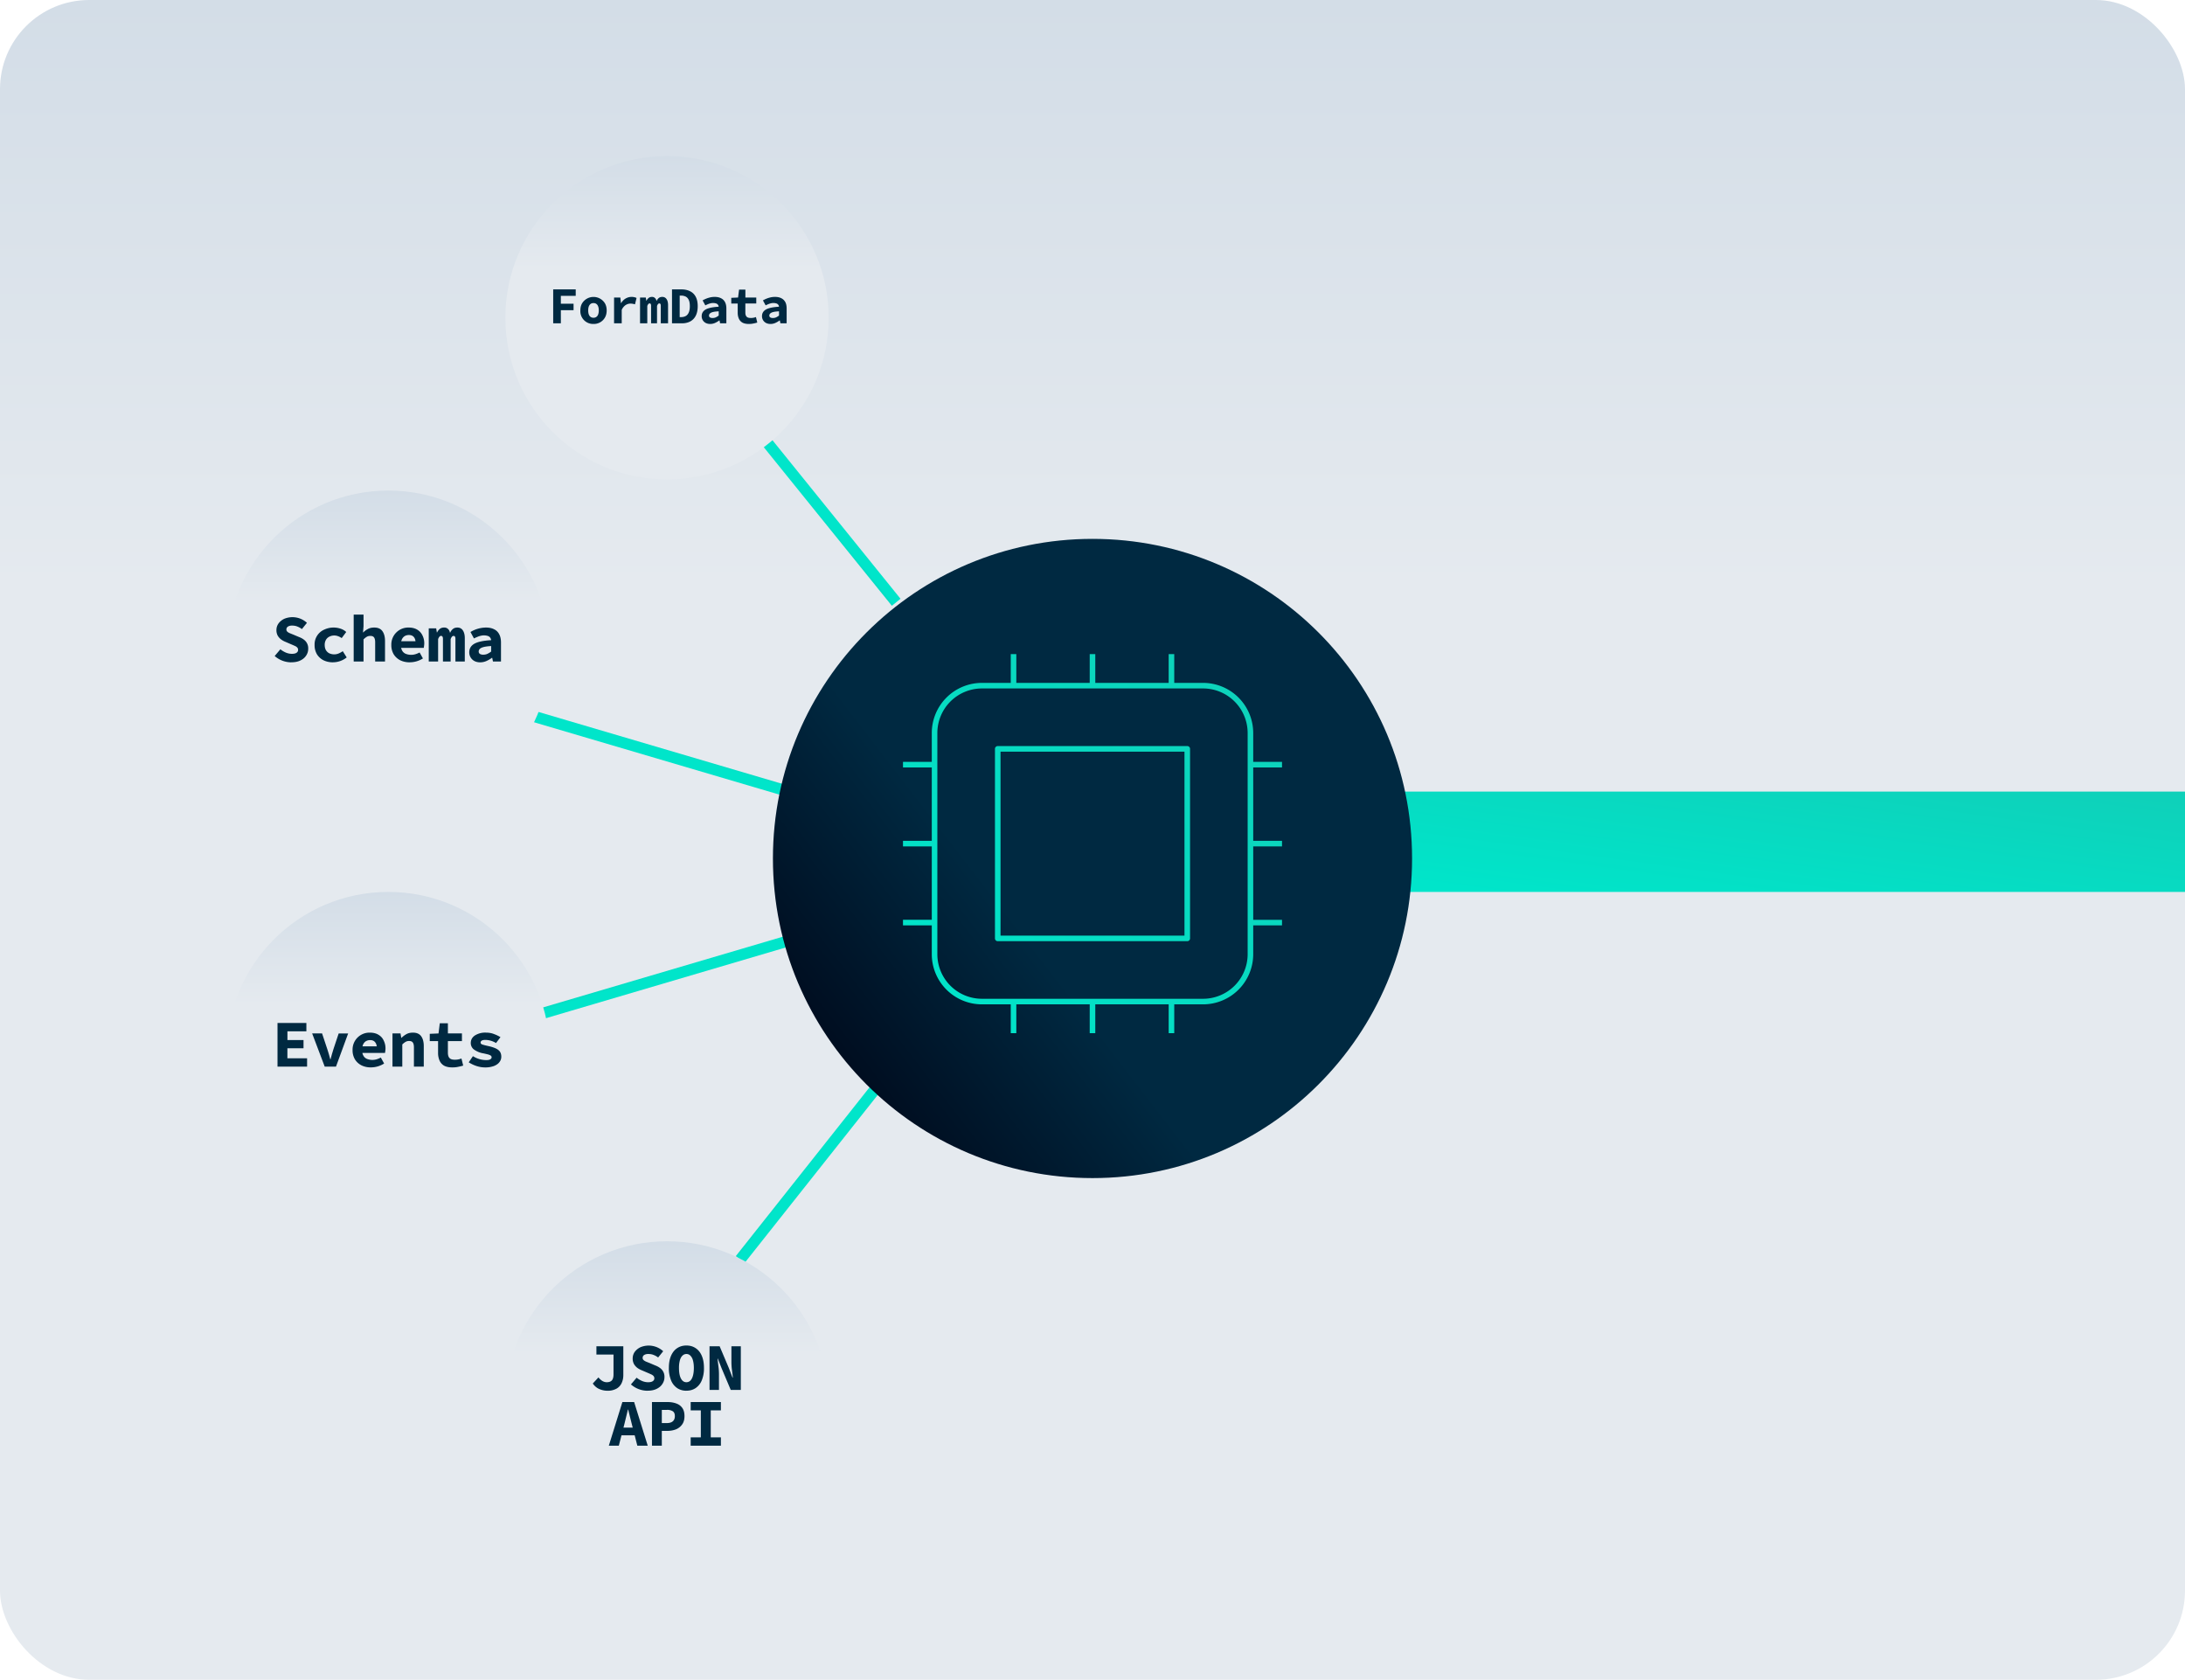 <svg width="588" height="452" viewBox="0 0 588 452" fill="none" xmlns="http://www.w3.org/2000/svg"><rect width="588" height="452" rx="24" fill="url(#paint0_linear_2419_5944)"/><path transform="rotate(-90 377 240)" fill="url(#paint1_linear_2419_5944)" d="M377 240h27v211h-27z"/><path stroke="url(#paint2_linear_2419_5944)" stroke-width="3" d="M199.17 110.06l42 52"/><path stroke="url(#paint3_linear_2419_5944)" stroke-width="3" d="M241.18 285.93l-42 53"/><path stroke="url(#paint4_linear_2419_5944)" stroke-width="3" d="M221.42 250.44l-78 23"/><path transform="scale(1 -1) rotate(-16.43 -590.03 -590.78)" stroke="url(#paint5_linear_2419_5944)" stroke-width="3" d="M0-1.5h81.32"/><g filter="url(#filter0_d_2419_5944)"><g filter="url(#filter1_d_2419_5944)"><circle cx="179.5" cy="77.5" r="43.5" fill="url(#paint6_linear_2419_5944)"/></g><path d="M148.87 83v-9.13h6.06v1.74h-4v2.11h3.42v1.74h-3.42V83h-2.06zm10.85.17a3.44 3.44 0 01-3.54-3.64c0-.77.16-1.42.5-1.96a3.6 3.6 0 016.08 0c.33.54.5 1.2.5 1.96s-.17 1.42-.5 1.97a3.43 3.43 0 01-3.04 1.67zm0-1.67c.31 0 .57-.08.78-.24.22-.15.37-.38.48-.68.1-.3.16-.65.16-1.05s-.05-.75-.16-1.05c-.1-.3-.26-.53-.48-.69-.2-.16-.47-.24-.78-.24-.32 0-.59.08-.8.24-.2.16-.37.39-.48.69-.1.3-.15.65-.15 1.05s.05.75.15 1.05c.11.3.27.53.48.68.21.16.48.24.8.24zm5.53 1.5v-6.94h1.69l.16 1.5h.05c.34-.56.76-.98 1.24-1.25.5-.28 1.02-.42 1.57-.42a3.17 3.17 0 011.34.28l-.42 1.72a4.42 4.42 0 00-1.23-.2c-.43 0-.85.13-1.27.38a3 3 0 00-1.07 1.32V83h-2.06zm6.99 0v-6.94h1.55l.14.85h.06c.13-.28.3-.52.54-.71.23-.2.55-.31.95-.31.3 0 .56.1.77.3.22.18.36.46.44.83.13-.32.31-.58.56-.8.25-.22.58-.33.98-.33.5 0 .88.2 1.15.6.27.4.4.95.4 1.64V83h-1.96v-4.73c0-.42-.13-.63-.38-.63a.47.47 0 00-.35.17c-.09.1-.18.27-.28.5V83h-1.6v-4.73a.9.9 0 00-.1-.48.32.32 0 00-.3-.15.43.43 0 00-.34.17c-.09.1-.18.27-.28.5V83h-1.95zm8.6 0v-9.13h2.52c.89 0 1.66.16 2.31.48.66.32 1.18.81 1.54 1.48.36.66.55 1.52.55 2.56 0 1.05-.19 1.91-.55 2.6a3.48 3.48 0 01-1.5 1.52c-.64.33-1.38.49-2.22.49h-2.65zm2.07-1.67h.34c.48 0 .9-.09 1.26-.28.35-.18.63-.5.82-.92.2-.43.31-1 .31-1.74 0-.72-.1-1.3-.3-1.7-.2-.42-.48-.72-.83-.89a2.79 2.79 0 00-1.26-.26h-.34v5.8zm8.2 1.84c-.47 0-.87-.1-1.22-.28a2.03 2.03 0 01-1.06-1.82c0-.78.35-1.37 1.05-1.78.7-.41 1.88-.66 3.53-.76-.03-.21-.1-.4-.21-.54a1 1 0 00-.5-.34 2.76 2.76 0 00-1.46-.04c-.21.05-.45.12-.69.22-.23.1-.48.2-.74.34l-.73-1.34a7.5 7.5 0 012.09-.82 5.4 5.4 0 011.16-.12c.65 0 1.21.11 1.68.35.47.22.83.57 1.08 1.03.25.46.38 1.04.38 1.75V83h-1.69l-.15-.78h-.06c-.34.26-.72.48-1.14.67a3.2 3.2 0 01-1.32.28zm.66-1.6c.3 0 .6-.06.87-.18.27-.13.52-.29.77-.48v-1.14c-.69.03-1.22.1-1.6.2-.37.1-.63.24-.78.4a.77.77 0 00-.23.54c0 .14.04.27.11.37.09.1.2.18.34.22.15.05.32.07.52.07zm9.75 1.6c-.74 0-1.32-.13-1.76-.38a2.3 2.3 0 01-.94-1.08c-.2-.46-.3-.99-.3-1.6v-2.44h-1.73v-1.53l1.83-.08.27-2.13h1.7v2.13h2.93v1.6h-2.94v2.44c0 .35.05.63.16.84.1.22.26.38.47.48.22.1.5.14.83.14a3.64 3.64 0 001.39-.25l.36 1.48c-.3.1-.65.18-1.02.25-.37.09-.78.13-1.25.13zm5.82 0c-.47 0-.87-.1-1.22-.28a2.03 2.03 0 01-1.06-1.82c0-.78.35-1.37 1.05-1.78.7-.41 1.88-.66 3.53-.76-.03-.21-.1-.4-.21-.54a1 1 0 00-.5-.34 2.76 2.76 0 00-1.46-.04c-.21.05-.45.12-.69.22-.23.1-.48.2-.74.34l-.73-1.34a7.5 7.5 0 012.09-.82 5.4 5.4 0 011.16-.12c.65 0 1.21.11 1.68.35.46.22.82.57 1.08 1.03.25.46.37 1.04.37 1.75V83h-1.68l-.15-.78h-.06c-.34.26-.72.48-1.14.67a3.2 3.2 0 01-1.32.28zm.66-1.6c.3 0 .6-.06.87-.18.27-.13.52-.29.77-.48v-1.14c-.69.03-1.22.1-1.6.2-.37.1-.63.24-.78.4a.77.77 0 00-.23.54c0 .14.04.27.11.37.09.1.2.18.34.22.15.05.32.07.52.07z" fill="#002941"/></g><g filter="url(#filter2_d_2419_5944)"><circle cx="179.5" cy="373.5" r="43.5" fill="url(#paint7_linear_2419_5944)"/></g><path d="M163.37 374.22a5.4 5.4 0 01-2.04-.44c-.7-.28-1.3-.79-1.81-1.5l1.53-1.65c.33.42.7.75 1.08.98.38.21.76.32 1.15.32.6 0 1.05-.16 1.35-.47.31-.31.47-.87.47-1.67v-5.31h-4.6v-2.22h7.24V370c0 .77-.14 1.47-.43 2.11a3.3 3.3 0 01-1.37 1.53 4.9 4.9 0 01-2.57.58zm10.88 0a6.76 6.76 0 01-4.46-1.7l1.53-1.81c.44.36.93.65 1.46.88.53.23 1.09.34 1.65.34.56 0 .98-.1 1.24-.29.28-.19.42-.44.42-.74 0-.27-.08-.49-.22-.64a1.71 1.71 0 00-.63-.44 22 22 0 00-.97-.43l-1.51-.65a5.52 5.52 0 01-1.23-.66c-.38-.29-.7-.64-.93-1.05a3.09 3.09 0 01-.34-1.49c0-.65.18-1.23.53-1.75.38-.52.88-.94 1.52-1.26a5.76 5.76 0 016.16 1.06l-1.36 1.68c-.4-.3-.81-.53-1.22-.68-.4-.17-.9-.26-1.48-.26-.43 0-.78.1-1.06.27a.89.89 0 00-.41.8c0 .22.08.42.25.57.17.16.4.3.68.42l1 .4 1.41.6c.53.2.98.44 1.35.72a2.85 2.85 0 011.18 2.47c0 .65-.19 1.25-.55 1.8-.34.55-.86 1-1.54 1.33-.68.34-1.5.5-2.47.5zm10.47 0c-.94 0-1.76-.24-2.47-.7a4.6 4.6 0 01-1.65-2.06 8.5 8.5 0 01-.6-3.38c0-1.31.2-2.4.6-3.3.4-.9.95-1.57 1.65-2.03.71-.47 1.53-.7 2.47-.7.94 0 1.76.23 2.47.7.7.46 1.26 1.13 1.65 2.03.4.9.6 1.99.6 3.3a8.5 8.5 0 01-.6 3.38 4.6 4.6 0 01-1.65 2.05c-.71.47-1.53.7-2.47.7zm0-2.29c.4 0 .76-.14 1.06-.43.3-.3.53-.73.69-1.3.16-.57.25-1.28.25-2.12 0-.82-.09-1.5-.25-2.05a2.74 2.74 0 00-.69-1.26c-.3-.3-.65-.44-1.06-.44-.4 0-.76.15-1.06.44-.3.28-.54.7-.7 1.26a7.66 7.66 0 00-.24 2.05c0 .84.08 1.55.24 2.12.16.57.4 1 .7 1.3.3.29.65.43 1.06.43zm6.22 2.07v-11.74h2.72l2.47 5.84 1 2.59h.08c-.06-.63-.14-1.32-.24-2.09-.1-.77-.14-1.5-.14-2.18v-4.16h2.53V374h-2.71l-2.47-5.85-1-2.56h-.08c.06.64.14 1.34.24 2.1.1.74.14 1.46.14 2.15V374h-2.54zm-27.1 15l3.65-11.74h3.16l3.66 11.74h-2.8l-1.52-5.94-.47-1.87-.47-1.91h-.07a1936.95 1936.95 0 01-.92 3.78l-1.53 5.94h-2.7zm2.4-2.79v-2.07h5.62v2.07h-5.62zm9.21 2.79v-11.74h4.16c.85 0 1.62.12 2.3.36.7.23 1.25.62 1.66 1.17.42.56.63 1.3.63 2.25 0 .92-.2 1.67-.63 2.25a3.79 3.79 0 01-1.67 1.32c-.7.27-1.46.41-2.29.41h-1.51V389h-2.65zm2.65-6.08h1.35c.73 0 1.27-.17 1.62-.49.36-.32.54-.79.54-1.39 0-.62-.19-1.05-.56-1.3a2.8 2.8 0 00-1.6-.37h-1.35v3.55zm7.77 6.08v-2.23h2.73v-7.27h-2.73v-2.24H194v2.24h-2.73v7.27H194V389h-8.13z" fill="#002941"/><g filter="url(#filter3_d_2419_5944)"><circle cx="104.5" cy="171.5" r="43.5" fill="url(#paint8_linear_2419_5944)"/></g><path d="M78.39 178.22a6.76 6.76 0 01-4.47-1.7l1.53-1.81c.45.36.93.65 1.46.88.54.23 1.1.34 1.66.34.56 0 .97-.1 1.24-.29.27-.19.41-.44.41-.74 0-.27-.07-.49-.21-.64a1.71 1.71 0 00-.63-.44 22 22 0 00-.98-.43l-1.5-.65a5.52 5.52 0 01-1.23-.66c-.39-.29-.7-.64-.94-1.05a3.09 3.09 0 01-.34-1.49c0-.65.18-1.23.54-1.75.37-.52.88-.94 1.51-1.26a5.76 5.76 0 016.16 1.06l-1.35 1.68c-.41-.3-.82-.53-1.23-.68-.4-.17-.9-.26-1.47-.26-.43 0-.79.1-1.06.27a.89.89 0 00-.42.8c0 .22.09.42.25.57.17.16.4.3.69.42l.99.4 1.42.6c.53.2.98.44 1.35.72a2.85 2.85 0 011.17 2.47c0 .65-.18 1.25-.54 1.8-.35.55-.86 1-1.55 1.33-.67.34-1.5.5-2.46.5zm11.24 0c-.94 0-1.78-.18-2.54-.54a4.42 4.42 0 01-1.78-1.6 4.78 4.78 0 01-.65-2.54 4.33 4.33 0 012.61-4.13 5.94 5.94 0 014.48-.21c.58.21 1.05.5 1.42.86l-1.22 1.64a4.05 4.05 0 00-1-.52 2.9 2.9 0 00-2.32.13c-.4.2-.71.5-.93.88a2.7 2.7 0 00-.32 1.35c0 .51.1.96.3 1.35.22.38.51.67.89.88a3.15 3.15 0 002.6.05c.38-.17.74-.36 1.07-.6l1.06 1.68a5.96 5.96 0 01-3.67 1.31zm5.55-.22v-12.62h2.65v3.1l-.14 1.7h.05a5.1 5.1 0 011.22-.91c.5-.28 1.08-.41 1.75-.41 1 0 1.74.32 2.2.97.46.65.7 1.53.7 2.66V178h-2.65v-5.17c0-.6-.1-1.03-.3-1.31-.2-.28-.53-.41-1.01-.41-.36 0-.68.08-.96.25-.26.15-.55.38-.86.68V178h-2.65zm15.08.22c-.92 0-1.76-.18-2.52-.54a4.42 4.42 0 01-1.78-1.6 4.78 4.78 0 01-.65-2.54 4.55 4.55 0 014.64-4.68c.93 0 1.7.19 2.33.57.62.37 1.09.88 1.4 1.53a4.73 4.73 0 01.43 2.88c-.02.22-.05.38-.07.49h-6.77v-1.78h4.99l-.42.5c0-.72-.15-1.26-.46-1.62-.3-.37-.75-.56-1.34-.56-.43 0-.8.1-1.13.29-.32.2-.58.49-.76.88-.18.4-.27.9-.27 1.5s.11 1.11.33 1.5c.21.4.53.68.93.87a3.99 3.99 0 002.63.13c.37-.11.76-.27 1.15-.47l.89 1.6a6.6 6.6 0 01-3.55 1.04zm5.12-.22v-8.93h2l.18 1.1h.07c.17-.36.4-.67.7-.92.3-.26.71-.4 1.23-.4.38 0 .71.13.99.38.28.24.46.6.56 1.08.17-.4.4-.75.72-1.02.32-.29.74-.43 1.26-.43.63 0 1.13.25 1.47.77.35.52.52 1.22.52 2.1V178h-2.52v-6.08c0-.54-.16-.81-.48-.81a.6.6 0 00-.45.21c-.12.13-.24.35-.36.65V178h-2.07v-6.08c0-.28-.04-.48-.13-.62a.42.42 0 00-.38-.2.55.55 0 00-.43.22c-.12.13-.24.35-.36.65V178h-2.52zm13.84.22c-.6 0-1.12-.12-1.57-.36a2.62 2.62 0 01-1.37-2.34c0-1 .45-1.76 1.35-2.29.92-.53 2.43-.85 4.54-.97a1.46 1.46 0 00-.27-.7c-.14-.2-.35-.34-.63-.44a3.55 3.55 0 00-1.87-.05c-.29.06-.59.16-.9.29-.3.12-.62.26-.96.43l-.93-1.73a8.2 8.2 0 014.18-1.2c.83 0 1.55.15 2.15.45.6.28 1.07.73 1.39 1.33.32.59.49 1.34.49 2.25V178h-2.16l-.2-1h-.07c-.45.33-.94.62-1.48.86s-1.1.36-1.7.36zm.84-2.06c.4 0 .77-.07 1.12-.23.35-.17.68-.37.99-.61v-1.48c-.88.05-1.56.14-2.05.27-.48.13-.82.3-1.01.5a1 1 0 00-.29.7c0 .19.05.34.15.48.1.13.25.22.43.28.19.06.41.1.66.1z" fill="#002941"/><g filter="url(#filter4_d_2419_5944)"><circle cx="104.5" cy="279.5" r="43.5" fill="url(#paint9_linear_2419_5944)"/></g><path d="M74.68 287v-11.74h7.77v2.24h-5.1v2.35h4.33v2.22h-4.34v2.7h5.3V287h-7.96zm12.7 0L84 278.07h2.67l1.4 4.21a44.34 44.34 0 01.81 2.76h.07l.38-1.4.41-1.36 1.4-4.2h2.55L90.42 287h-3.04zm12.45.22c-.93 0-1.77-.18-2.52-.54a4.42 4.42 0 01-1.78-1.6 4.78 4.78 0 01-.65-2.54 4.55 4.55 0 014.64-4.68c.92 0 1.7.19 2.32.57.63.37 1.1.88 1.4 1.53a4.73 4.73 0 01.44 2.88l-.07.49h-6.77v-1.78h4.98l-.4.5c0-.72-.17-1.26-.48-1.62-.3-.37-.74-.56-1.33-.56-.43 0-.8.1-1.13.29-.33.2-.58.49-.76.88-.18.4-.27.9-.27 1.5s.1 1.11.33 1.5c.21.4.52.68.93.87a3.99 3.99 0 002.63.13c.37-.11.75-.27 1.15-.47l.88 1.6a6.6 6.6 0 01-3.55 1.04zm5.79-.22v-8.93h2.16l.2 1.19h.07a6 6 0 011.31-.99c.5-.28 1.1-.41 1.76-.41 1.01 0 1.75.32 2.22.97.47.65.7 1.53.7 2.66V287h-2.65v-5.17c0-.6-.1-1.03-.3-1.31-.2-.28-.53-.41-1.01-.41-.36 0-.68.08-.95.25-.27.15-.56.38-.87.68V287h-2.64zm16.12.22c-.95 0-1.7-.17-2.27-.49-.55-.34-.95-.8-1.2-1.39a5.17 5.17 0 01-.38-2.05v-3.15h-2.24v-1.96l2.36-.1.34-2.74h2.18v2.73h3.78v2.07h-3.78v3.13c0 .45.07.8.2 1.08s.33.48.61.62c.28.12.63.18 1.06.18a4.69 4.69 0 001.78-.33l.47 1.91c-.4.12-.83.23-1.31.32-.47.11-1 .17-1.6.17zm8.77 0c-.79 0-1.57-.14-2.35-.4a9.27 9.27 0 01-2.02-.97l1.13-1.66a6.7 6.7 0 003.6 1.06c.5 0 .86-.07 1.08-.21.23-.16.35-.34.35-.54a.48.48 0 00-.11-.33.73.73 0 00-.34-.25 2.98 2.98 0 00-.67-.23c-.28-.07-.64-.16-1.08-.25a6.01 6.01 0 01-2.61-1.08 2.17 2.17 0 01-.8-1.71c0-.84.37-1.52 1.1-2.02a5.14 5.14 0 013.01-.77c.8 0 1.53.13 2.18.4.66.24 1.22.52 1.7.82l-1.2 1.58a5.59 5.59 0 00-2.91-.84c-.28 0-.5.03-.69.09a.76.76 0 00-.41.25c-.1.1-.14.23-.14.36 0 .24.15.42.46.54.32.1.85.25 1.6.41.92.2 1.63.44 2.15.7.51.27.87.58 1.06.92.2.34.3.75.3 1.25 0 .54-.16 1.02-.5 1.45-.32.44-.81.78-1.47 1.05a6.7 6.7 0 01-2.42.38z" fill="#002941"/><g filter="url(#filter5_d_2419_5944)"><circle cx="294" cy="227" r="86" transform="rotate(-90 294 227)" fill="url(#paint10_linear_2419_5944)"/></g><path d="M243 248.25h8.5m21.25 21.25v8.5m0-102v8.5m21.25 85v8.5m0-102v8.5m21.25 85v8.5m0-102v8.5m21.25 63.75h8.5M243 227h8.5m85 0h8.5m-102-21.25h8.5m85 0h8.5m-8.5 51v-59.5a12.75 12.75 0 00-12.75-12.75h-59.5a12.75 12.75 0 00-12.75 12.75v59.5a12.75 12.75 0 0012.75 12.75h59.5a12.75 12.75 0 0012.75-12.75zm-68-4.25v-51h51v51h-51z" stroke="url(#paint11_linear_2419_5944)" stroke-width="1.5" strokeLinecap="round" stroke-linejoin="round"/><defs><linearGradient id="paint0_linear_2419_5944" x1="294" y1="452" x2="294" y2="0" gradientUnits="userSpaceOnUse"><stop offset=".65" stop-color="#E5EAEF"/><stop offset="1" stop-color="#D3DDE7"/></linearGradient><linearGradient id="paint1_linear_2419_5944" x1="377" y1="240" x2="431.84" y2="247.5" gradientUnits="userSpaceOnUse"><stop offset=".05" stop-color="#00E5CA"/><stop offset="1" stop-color="#0FD0B9"/><stop offset="1" stop-color="#0EDAC2"/></linearGradient><linearGradient id="paint2_linear_2419_5944" x1="198" y1="111" x2="196.51" y2="112.24" gradientUnits="userSpaceOnUse"><stop offset=".05" stop-color="#00E5CA"/><stop offset="1" stop-color="#0FD0B9"/><stop offset="1" stop-color="#0EDAC2"/></linearGradient><linearGradient id="paint3_linear_2419_5944" x1="240" y1="285" x2="238.47" y2="283.82" gradientUnits="userSpaceOnUse"><stop offset=".05" stop-color="#00E5CA"/><stop offset="1" stop-color="#0FD0B9"/><stop offset="1" stop-color="#0EDAC2"/></linearGradient><linearGradient id="paint4_linear_2419_5944" x1="221" y1="249" x2="220.43" y2="247.15" gradientUnits="userSpaceOnUse"><stop offset=".05" stop-color="#00E5CA"/><stop offset="1" stop-color="#0FD0B9"/><stop offset="1" stop-color="#0EDAC2"/></linearGradient><linearGradient id="paint5_linear_2419_5944" x1="0" y1="0" x2=".02" y2="1.94" gradientUnits="userSpaceOnUse"><stop offset=".05" stop-color="#00E5CA"/><stop offset="1" stop-color="#0FD0B9"/><stop offset="1" stop-color="#0EDAC2"/></linearGradient><linearGradient id="paint6_linear_2419_5944" x1="179.5" y1="121" x2="179.5" y2="34" gradientUnits="userSpaceOnUse"><stop offset=".65" stop-color="#E5EAEF"/><stop offset="1" stop-color="#D3DDE7"/></linearGradient><linearGradient id="paint7_linear_2419_5944" x1="179.5" y1="417" x2="179.5" y2="330" gradientUnits="userSpaceOnUse"><stop offset=".65" stop-color="#E5EAEF"/><stop offset="1" stop-color="#D3DDE7"/></linearGradient><linearGradient id="paint8_linear_2419_5944" x1="104.5" y1="215" x2="104.5" y2="128" gradientUnits="userSpaceOnUse"><stop offset=".65" stop-color="#E5EAEF"/><stop offset="1" stop-color="#D3DDE7"/></linearGradient><linearGradient id="paint9_linear_2419_5944" x1="104.5" y1="323" x2="104.5" y2="236" gradientUnits="userSpaceOnUse"><stop offset=".65" stop-color="#E5EAEF"/><stop offset="1" stop-color="#D3DDE7"/></linearGradient><linearGradient id="paint10_linear_2419_5944" x1="237.74" y1="152.25" x2="351.06" y2="299.34" gradientUnits="userSpaceOnUse"><stop stop-color="#000A1C"/><stop offset=".36" stop-color="#002941"/></linearGradient><linearGradient id="paint11_linear_2419_5944" x1="243" y1="278" x2="348.28" y2="179.51" gradientUnits="userSpaceOnUse"><stop offset=".05" stop-color="#00E5CA"/><stop offset="1" stop-color="#0FD0B9"/><stop offset="1" stop-color="#0EDAC2"/></linearGradient><filter id="filter0_d_2419_5944" x="120" y="22" width="119" height="119" filterUnits="userSpaceOnUse" color-interpolation-filters="sRGB"><feFlood flood-opacity="0" result="BackgroundImageFix"/><feColorMatrix in="SourceAlpha" values="0 0 0 0 0 0 0 0 0 0 0 0 0 0 0 0 0 0 127 0" result="hardAlpha"/><feOffset dy="4"/><feGaussianBlur stdDeviation="8"/><feComposite in2="hardAlpha" operator="out"/><feColorMatrix values="0 0 0 0 0 0 0 0 0 0 0 0 0 0 0 0 0 0 0.05 0"/><feBlend in2="BackgroundImageFix" result="effect1_dropShadow_2419_5944"/><feBlend in="SourceGraphic" in2="effect1_dropShadow_2419_5944" result="shape"/></filter><filter id="filter1_d_2419_5944" x="120" y="22" width="119" height="119" filterUnits="userSpaceOnUse" color-interpolation-filters="sRGB"><feFlood flood-opacity="0" result="BackgroundImageFix"/><feColorMatrix in="SourceAlpha" values="0 0 0 0 0 0 0 0 0 0 0 0 0 0 0 0 0 0 127 0" result="hardAlpha"/><feMorphology radius="4" operator="dilate" in="SourceAlpha" result="effect1_dropShadow_2419_5944"/><feOffset dy="4"/><feGaussianBlur stdDeviation="6"/><feComposite in2="hardAlpha" operator="out"/><feColorMatrix values="0 0 0 0 0 0 0 0 0 0 0 0 0 0 0 0 0 0 0.05 0"/><feBlend in2="BackgroundImageFix" result="effect1_dropShadow_2419_5944"/><feBlend in="SourceGraphic" in2="effect1_dropShadow_2419_5944" result="shape"/></filter><filter id="filter2_d_2419_5944" x="120" y="318" width="119" height="119" filterUnits="userSpaceOnUse" color-interpolation-filters="sRGB"><feFlood flood-opacity="0" result="BackgroundImageFix"/><feColorMatrix in="SourceAlpha" values="0 0 0 0 0 0 0 0 0 0 0 0 0 0 0 0 0 0 127 0" result="hardAlpha"/><feMorphology radius="4" operator="dilate" in="SourceAlpha" result="effect1_dropShadow_2419_5944"/><feOffset dy="4"/><feGaussianBlur stdDeviation="6"/><feComposite in2="hardAlpha" operator="out"/><feColorMatrix values="0 0 0 0 0 0 0 0 0 0 0 0 0 0 0 0 0 0 0.05 0"/><feBlend in2="BackgroundImageFix" result="effect1_dropShadow_2419_5944"/><feBlend in="SourceGraphic" in2="effect1_dropShadow_2419_5944" result="shape"/></filter><filter id="filter3_d_2419_5944" x="41" y="112" width="127" height="127" filterUnits="userSpaceOnUse" color-interpolation-filters="sRGB"><feFlood flood-opacity="0" result="BackgroundImageFix"/><feColorMatrix in="SourceAlpha" values="0 0 0 0 0 0 0 0 0 0 0 0 0 0 0 0 0 0 127 0" result="hardAlpha"/><feMorphology radius="4" operator="dilate" in="SourceAlpha" result="effect1_dropShadow_2419_5944"/><feOffset dy="4"/><feGaussianBlur stdDeviation="8"/><feComposite in2="hardAlpha" operator="out"/><feColorMatrix values="0 0 0 0 0 0 0 0 0 0 0 0 0 0 0 0 0 0 0.05 0"/><feBlend in2="BackgroundImageFix" result="effect1_dropShadow_2419_5944"/><feBlend in="SourceGraphic" in2="effect1_dropShadow_2419_5944" result="shape"/></filter><filter id="filter4_d_2419_5944" x="41" y="220" width="127" height="127" filterUnits="userSpaceOnUse" color-interpolation-filters="sRGB"><feFlood flood-opacity="0" result="BackgroundImageFix"/><feColorMatrix in="SourceAlpha" values="0 0 0 0 0 0 0 0 0 0 0 0 0 0 0 0 0 0 127 0" result="hardAlpha"/><feMorphology radius="4" operator="dilate" in="SourceAlpha" result="effect1_dropShadow_2419_5944"/><feOffset dy="4"/><feGaussianBlur stdDeviation="8"/><feComposite in2="hardAlpha" operator="out"/><feColorMatrix values="0 0 0 0 0 0 0 0 0 0 0 0 0 0 0 0 0 0 0.05 0"/><feBlend in2="BackgroundImageFix" result="effect1_dropShadow_2419_5944"/><feBlend in="SourceGraphic" in2="effect1_dropShadow_2419_5944" result="shape"/></filter><filter id="filter5_d_2419_5944" x="190" y="127" width="208" height="208" filterUnits="userSpaceOnUse" color-interpolation-filters="sRGB"><feFlood flood-opacity="0" result="BackgroundImageFix"/><feColorMatrix in="SourceAlpha" values="0 0 0 0 0 0 0 0 0 0 0 0 0 0 0 0 0 0 127 0" result="hardAlpha"/><feMorphology radius="2" operator="dilate" in="SourceAlpha" result="effect1_dropShadow_2419_5944"/><feOffset dy="4"/><feGaussianBlur stdDeviation="8"/><feComposite in2="hardAlpha" operator="out"/><feColorMatrix values="0 0 0 0 0 0 0 0 0 0 0 0 0 0 0 0 0 0 0.05 0"/><feBlend in2="BackgroundImageFix" result="effect1_dropShadow_2419_5944"/><feBlend in="SourceGraphic" in2="effect1_dropShadow_2419_5944" result="shape"/></filter></defs></svg>